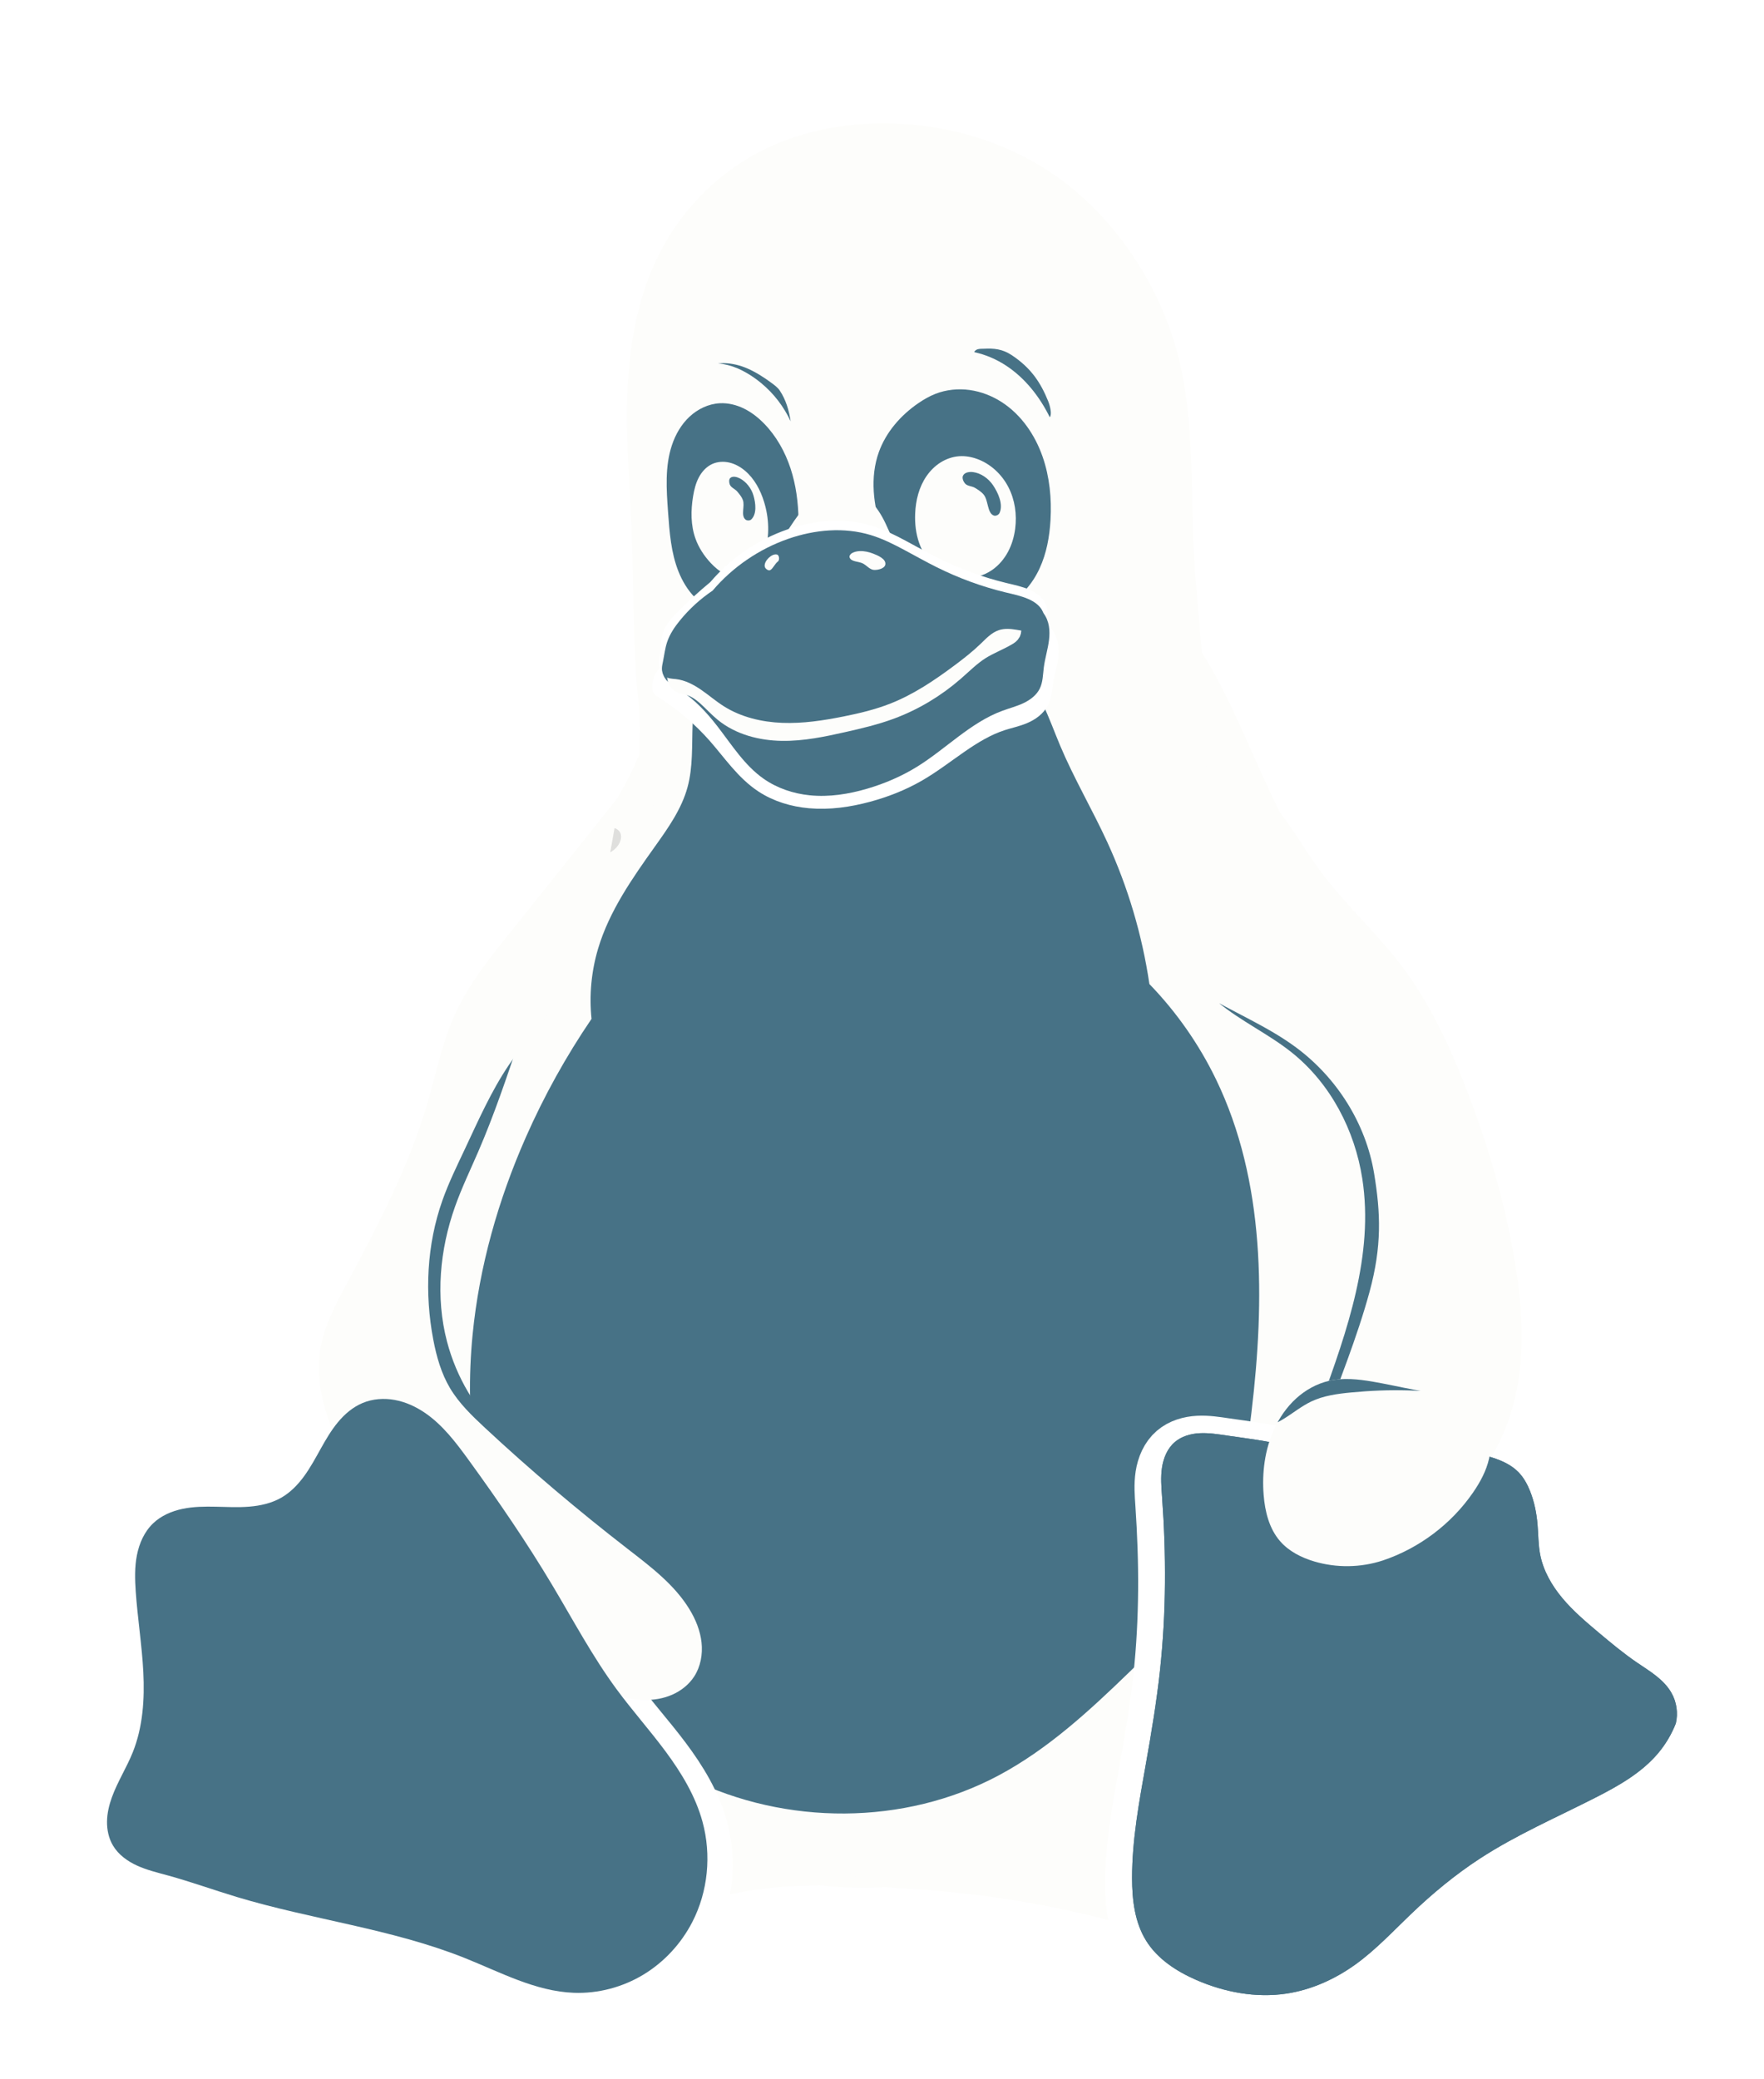 <?xml version="1.0" encoding="utf-8"?>
<!-- Generator: Adobe Illustrator 17.0.0, SVG Export Plug-In . SVG Version: 6.00 Build 0)  -->
<!DOCTYPE svg PUBLIC "-//W3C//DTD SVG 1.1//EN" "http://www.w3.org/Graphics/SVG/1.1/DTD/svg11.dtd">
<svg version="1.1"
	 id="svg27450" xmlns:dc="http://purl.org/dc/elements/1.1/" xmlns:svg="http://www.w3.org/2000/svg" xmlns:inkscape="http://www.inkscape.org/namespaces/inkscape" xmlns:sodipodi="http://sodipodi.sourceforge.net/DTD/sodipodi-0.dtd" xmlns:rdf="http://www.w3.org/1999/02/22-rdf-syntax-ns#" xmlns:cc="http://creativecommons.org/ns#" inkscape:export-xdpi="300" sodipodi:docname="tux-bw.svg" inkscape:version="0.48+devel r12177 custom" inkscape:export-ydpi="300" inkscape:export-filename="./tux-large-bw.png"
	 xmlns="http://www.w3.org/2000/svg" xmlns:xlink="http://www.w3.org/1999/xlink" x="0px" y="0px" width="280px" height="330px"
	 viewBox="0 0 280 330" enable-background="new 0 0 280 330" xml:space="preserve">
<filter  height="1.547" width="1.939" id="filter15211-9" x="-0.469" y="-0.274" inkscape:collect="always" color-interpolation-filters="sRGB">
	<feGaussianBlur  stdDeviation="0.86" id="feGaussianBlur15213-7" inkscape:collect="always"></feGaussianBlur>
</filter>
<title  id="title20046">Tux</title>
<sodipodi:namedview  inkscape:cx="140" borderopacity="0.412" showborder="true" inkscape:zoom="1" inkscape:cy="165" showgrid="false" fit-margin-left="0" pagecolor="#ffffff" bordercolor="#666666" fit-margin-top="0" id="base" showguides="true" inkscape:document-units="px" fit-margin-bottom="0" inkscape:guide-bbox="true" inkscape:showpageshadow="false" inkscape:current-layer="g14884-8" inkscape:window-maximized="1" inkscape:window-y="27" inkscape:window-x="1366" inkscape:window-height="1021" inkscape:window-width="1920" inkscape:pageshadow="2" inkscape:pageopacity="0.0" fit-margin-right="0">
	</sodipodi:namedview>
<defs>
	
	<inkscape:path-effect  effect="spiro" is_visible="true" id="path-effect2283"></inkscape:path-effect>
	<inkscape:path-effect  effect="spiro" is_visible="true" id="path-effect4669-1"></inkscape:path-effect>
	<inkscape:path-effect  effect="spiro" is_visible="true" id="path-effect14972-2-2"></inkscape:path-effect>
	<inkscape:path-effect  effect="spiro" is_visible="true" id="path-effect29716-6-1"></inkscape:path-effect>
	<inkscape:path-effect  effect="spiro" is_visible="true" id="path-effect14300-7"></inkscape:path-effect>
	<inkscape:path-effect  effect="spiro" is_visible="true" id="path-effect29707-7-6"></inkscape:path-effect>
	<inkscape:path-effect  effect="spiro" is_visible="true" id="path-effect28851-0"></inkscape:path-effect>
	<inkscape:path-effect  effect="spiro" is_visible="true" id="path-effect28797-81"></inkscape:path-effect>
	<inkscape:path-effect  effect="spiro" is_visible="true" id="path-effect28797-8-1"></inkscape:path-effect>
	<inkscape:path-effect  effect="spiro" is_visible="true" id="path-effect29721-2"></inkscape:path-effect>
	<inkscape:path-effect  effect="spiro" is_visible="true" id="path-effect28714-5"></inkscape:path-effect>
	<inkscape:path-effect  effect="spiro" is_visible="true" id="path-effect29678-4-6"></inkscape:path-effect>
	<inkscape:path-effect  effect="spiro" is_visible="true" id="path-effect29678-1"></inkscape:path-effect>
	<inkscape:path-effect  effect="spiro" is_visible="true" id="path-effect29672-0"></inkscape:path-effect>
	<inkscape:path-effect  effect="spiro" is_visible="true" id="path-effect9396"></inkscape:path-effect>
	<inkscape:path-effect  effect="spiro" is_visible="true" id="path-effect9100"></inkscape:path-effect>
	<inkscape:path-effect  effect="spiro" is_visible="true" id="path-effect9105"></inkscape:path-effect>
	<inkscape:path-effect  effect="spiro" is_visible="true" id="path-effect9126"></inkscape:path-effect>
	<inkscape:path-effect  effect="spiro" is_visible="true" id="path-effect9121"></inkscape:path-effect>
	<inkscape:path-effect  effect="spiro" is_visible="true" id="path-effect9394"></inkscape:path-effect>
	<inkscape:path-effect  effect="spiro" is_visible="true" id="path-effect9114"></inkscape:path-effect>
	<inkscape:path-effect  effect="spiro" is_visible="true" id="path-effect9386"></inkscape:path-effect>
	<inkscape:path-effect  effect="spiro" is_visible="true" id="path-effect9135"></inkscape:path-effect>
	<inkscape:path-effect  effect="spiro" is_visible="true" id="path-effect14972-2-2-6"></inkscape:path-effect>
</defs>
<path id="path29670-2" sodipodi:nodetypes="aaaaaaaaaaaaaaaa" inkscape:connector-curvature="0" inkscape:path-effect="#path-effect29672-0" inkscape:original-d="m 40.523915,180.7341 c 3.81516,6.80607 7.98928,13.60047 10.12118,21.106 8.01683,28.22391 16.18873,58.9928 9.34454,87.52376 -3.91404,16.31621 -14.85206,31.12082 -27.46966,42.18132 -14.74526,12.92561 -33.56645,23.37901 -53.07364,25.37 -12.84802,1.31132 -26.69494,-2.40121 -37.610838,-9.30298 -17.986854,-11.3725 -33.999772,-29.12557 -40.423532,-49.4134 -4.026725,-12.71739 -0.27151,-26.95553 2.89379,-39.91421 2.29344,-9.38928 7.91221,-17.64415 11.47203,-26.63004 3.886182,-9.80972 6.241682,-20.23698 10.783122,-29.76107 4.11546,-8.63075 10.69895,-15.93423 14.80419,-24.56984 4.86887,-10.24194 2.85632,-24.6886 11.51361,-32.01352 10.004808,-8.46505 25.600778,-7.66957 38.688928,-6.99612 5.47743,0.28184 10.68539,2.60779 15.8054,4.57428 4.35849,1.67401 9.10391,3.02155 12.60195,6.11386 C 29.416275,157.34837 34.362165,169.74182 40.523915,180.7341 Z" fill="#FDFDFB" d="
	M200.524,123.372c3.256,7.091,6.891,14.003,10.121,21.106c6.216,13.669,10.937,28.103,12.898,42.991s1.105,30.258-3.554,44.533
	c-5.258,16.113-15.239,30.448-27.47,42.181c-14.468,13.88-33.04,24.581-53.074,25.37c-13.054,0.514-26.05-3.218-37.611-9.303
	c-9.715-5.113-18.584-11.927-25.66-20.321s-12.33-18.387-14.763-29.093c-2.996-13.183-1.641-27.178,2.894-39.914
	c3.243-9.108,8.05-17.588,11.472-26.63c3.74-9.881,5.828-20.43,10.783-29.761c4.491-8.459,11.226-15.686,14.804-24.57
	c2.137-5.306,3.064-11.005,4.444-16.557c1.38-5.551,3.312-11.144,7.07-15.457c4.529-5.197,11.343-8.014,18.191-8.805
	c6.848-0.79,13.778,0.277,20.498,1.809c5.351,1.219,10.635,2.735,15.805,4.574c4.413,1.57,8.786,3.398,12.602,6.114
	c5.199,3.7,9.16,8.911,12.315,14.458C195.445,111.644,197.861,117.573,200.524,123.372z"/>
<path id="path28712-2" sodipodi:nodetypes="zzzzzzzzzzzzzzzcssz" inkscape:connector-curvature="0" inkscape:path-effect="#path-effect28714-5" inkscape:original-d="m -58.927093,165.79951 c -0.23874,-1.95114 -0.33098,-16.56748 -0.7792,-23.31507 -0.44822,-6.74759 -1.76054,-14.36597 -0.71488,-22.41592 1.04566,-8.04995 0.0202,-15.49081 4.91386,-22.13118 4.89365,-6.64038 10.00464,-13.918393 15.585408,-16.222143 5.58077,-2.30375 13.76237,-5.136042 20.73397,-4.774941 6.9716,0.361101 20.71872,4.836184 27.3343,8.744136 6.61558,3.907948 8.43934,7.041748 12.35777,13.315908 3.91843,6.27416 4.49106,4.95343 6.32522,14.19138 1.83416,9.23795 1.3417,23.63449 2.67383,31.79633 1.33213,8.16184 1.48408,25.53013 1.58126,30.25019 0.0972,4.72006 3.07989,1.70599 -1.33303,6.39902 -4.41292,4.69303 -16.29873,5.9193 -23.29303,7.12535 -6.9943,1.20605 -9.85748,4.18037 -18.20845,3.81352 -8.35097,-0.36685 -15.11868,1.16314 -22.14788,0.0336 -7.0292,-1.12957 -13.384328,1.0334 -17.352208,-2.99749 -1.99863,-2.03037 -14.797502,9.88021 -6.87229,-8.12557 1.43517,-3.26065 0.118512,-5.40684 -0.315229,-8.18661 C -58.871413,170.52024 -58.688353,167.75065 -58.927093,165.79951 Z" fill="#FDFDFB" d="
	M101.073,108.437c-0.644-7.751-0.49-15.543-0.779-23.315c-0.278-7.473-0.966-14.942-0.715-22.416
	c0.256-7.611,1.53-15.309,4.914-22.131c3.385-6.825,8.879-12.608,15.585-16.222c6.31-3.401,13.566-4.853,20.734-4.775
	c9.719,0.106,19.464,3.042,27.334,8.744c4.933,3.574,9.085,8.178,12.358,13.316c2.793,4.385,4.963,9.174,6.325,14.191
	c2.793,10.29,2.131,21.148,2.674,31.796c0.515,10.092,2.131,20.16,1.581,30.25c-0.119,2.191-0.356,4.434-1.333,6.399
	c-0.952,1.915-2.568,3.455-4.425,4.517c-1.857,1.061-3.947,1.666-6.061,1.992c-4.227,0.652-8.549,0.222-12.808,0.617
	c-6.18,0.573-12.075,2.865-18.208,3.814c-7.31,1.13-14.757,0.329-22.148,0.034c-2.96-0.118-5.929-0.155-8.868-0.524
	c-2.939-0.368-5.87-1.081-8.484-2.474c-1.611-0.858-3.093-1.975-4.295-3.349s-2.119-3.009-2.577-4.777
	c-0.687-2.653-0.325-5.446-0.315-8.187C101.571,113.431,101.281,110.935,101.073,108.437z"/>
<path id="path29676-3" sodipodi:nodetypes="aaaaaaaaaaaa" inkscape:connector-curvature="0" inkscape:path-effect="#path-effect29678-1" inkscape:original-d="m -16.964615,357.03896 c 5.31141,1.45915 10.99141,0.86408 16.43925,1.67728 4.79165,0.71525 9.50413,1.88631 14.25969,2.81161 7.43501,1.44665 14.74518,4.52367 22.31583,4.28409 3.91094,-0.12377 9.20178,0.32283 11.36517,-2.93761 5.98186,-9.01526 -0.551,-22.13144 -4.72871,-32.11164 -2.60789,-6.23005 -6.08594,-13.31892 -12.2082,-16.17069 -8.16275,-3.80224 -18.64853,-2.01042 -26.97766,1.41204 -6.03181,2.47849 -10.56582,7.89452 -14.61149,13.00903 -2.84323,3.5944 -4.11374,8.20521 -6.53274,12.09779 -2.53371,4.07718 -9.56405,7.10679 -8.33155,11.74619 C -25.124865,356.05724 -20.157515,356.16181 -16.964615,357.03896 Z" fill="#FDFDFB" d="
	M143.035,299.677c5.501,0.32,10.991,0.854,16.439,1.677c4.792,0.724,9.55,1.67,14.26,2.812c7.377,1.788,14.728,4.068,22.316,4.284
	c1.997,0.057,4.01-0.032,5.961-0.466c1.95-0.434,3.842-1.225,5.405-2.471c2.329-1.857,3.81-4.658,4.357-7.587
	c0.547-2.928,0.208-5.976-0.649-8.829c-1.715-5.706-5.39-10.575-8.437-15.696c-1.745-2.932-3.299-5.98-5.189-8.821
	c-1.89-2.841-4.151-5.501-7.019-7.35c-3.968-2.558-8.888-3.392-13.585-2.924s-9.2,2.165-13.392,4.336
	c-5.876,3.042-11.407,7.22-14.611,13.009c-1.115,2.015-1.925,4.181-2.872,6.28c-0.947,2.099-2.056,4.166-3.66,5.818
	c-1.789,1.842-4.112,3.084-5.963,4.863c-0.925,0.89-1.735,1.925-2.21,3.118s-0.592,2.556-0.159,3.765
	c0.297,0.829,0.841,1.559,1.511,2.13s1.462,0.989,2.293,1.28C139.49,299.489,141.278,299.575,143.035,299.677z"/>
<path id="path29676-7-1" sodipodi:nodetypes="aaaaaaaaaaaa" inkscape:connector-curvature="0" inkscape:path-effect="#path-effect29678-4-6" inkscape:original-d="m -33.313285,356.6854 c -4.47031,0.99017 -9.10753,1.0238 -13.610282,1.85407 -4.309938,0.79472 -8.519237,2.06598 -12.803666,2.98838 -7.211653,1.5526 -14.339038,4.52326 -21.71205,4.28409 -3.811742,-0.12365 -8.953592,0.24319 -11.057672,-2.93761 -5.96574,-9.01859 0.51057,-22.10189 4.60077,-32.11164 2.52985,-6.19116 5.831856,-13.31131 11.877892,-16.17069 7.920757,-3.746 18.168716,-1.97914 26.24775,1.41204 5.922736,2.48608 10.294528,7.92178 14.216168,13.00903 2.78113,3.60775 4.49162,7.94151 6.35599,12.09779 1.86656,4.16115 6.81989,8.71087 4.81434,12.80684 C -25.754375,356.71634 -30.270905,356.01152 -33.313285,356.6854 Z" fill="#FDFDFB" d="
	M126.687,299.323c-4.584,0.106-9.12,0.926-13.61,1.854c-4.292,0.887-8.564,1.875-12.804,2.988
	c-7.154,1.878-14.317,4.127-21.712,4.284c-1.946,0.041-3.906-0.065-5.803-0.504c-1.896-0.439-3.733-1.22-5.255-2.434
	c-2.325-1.854-3.803-4.649-4.35-7.572s-0.213-5.964,0.635-8.814c1.697-5.7,5.336-10.579,8.316-15.726
	c1.693-2.925,3.187-5.966,5.018-8.807s4.036-5.507,6.86-7.364c3.848-2.531,8.647-3.387,13.23-2.936
	c4.584,0.452,8.975,2.14,13.017,4.348c5.706,3.117,10.917,7.406,14.216,13.009c2.315,3.931,3.651,8.425,6.356,12.098
	c1.457,1.978,3.289,3.686,4.501,5.823c0.606,1.068,1.05,2.245,1.153,3.469c0.104,1.224-0.151,2.498-0.84,3.515
	c-0.455,0.673-1.087,1.217-1.793,1.618s-1.485,0.665-2.28,0.831C129.952,299.337,128.311,299.286,126.687,299.323z"/>
<path id="path29719-5" sodipodi:nodetypes="zssacaaaaaaaaaacsszzz" inkscape:connector-curvature="0" inkscape:path-effect="#path-effect29721-2" inkscape:original-d="m -47.295823,162.81433 c -4.91706,4.90258 -2.49185,14.09046 -3.57676,19.50419 -0.92511,4.61628 -3.47916,5.06947 -5.15761,9.37795 -2.60645,6.69062 -7.19429,10.29768 -9.02706,16.20217 -1.10811,3.56993 -1.04841,11.16474 -1.04841,11.16474 0,0 -7.73353,12.14529 -10.4229,18.78069 -4.06445,10.02809 -7.802842,20.54024 -8.454552,31.34105 -0.79301,13.14259 0.7101,26.88279 5.627472,39.09655 3.56234,8.84812 9.82005,16.62521 16.68566,23.2466 3.51109,3.3862 7.51286,6.71034 12.1895,8.09709 15.651498,4.64107 33.578538,4.95299 48.972958,-0.48031 8.32552,-2.9384 14.37103,-10.35083 20.78084,-16.42232 3.86495,-3.66095 7.97806,-7.32358 10.56653,-11.97551 4.94842,-8.89317 7.85743,-19.10137 8.80544,-29.23436 1.64987,-17.6351 0.5844,-36.2488 -5.62137,-52.83816 -2.15724,-5.7668 -5.89812,-6.8616 -10.58065,-15.14052 0,0 -3.4629,-15.40009 -6.69212,-22.54215 -2.29859,-5.08378 -4.87111,-10.24883 -7.47079,-15.29085 -2.11783,-4.10746 -0.95591,-8.14744 -6.61792,-12.1824 -5.66201,-4.03496 -19.19255,-4.63379 -27.47299,-4.57888 C -34.090985,158.9948 -42.378755,157.91176 -47.295823,162.81433 Z" fill="#477286" d="
	M112.704,105.452c-1.046,1.311-1.728,2.887-2.139,4.514c-0.412,1.626-0.562,3.308-0.627,4.984c-0.128,3.353,0.076,6.77-0.811,10.006
	c-0.949,3.46-3.076,6.456-5.158,9.378c-3.605,5.059-7.249,10.25-9.027,16.202c-1.077,3.605-1.436,7.423-1.048,11.165
	c-4.035,5.926-7.529,12.221-10.423,18.781c-4.386,9.942-7.396,20.526-8.455,31.341c-1.296,13.242,0.398,26.862,5.627,39.097
	c3.781,8.846,9.418,16.944,16.686,23.247c3.695,3.205,7.8,5.939,12.189,8.097c15.213,7.477,34.013,7.491,48.973-0.48
	c7.818-4.166,14.418-10.258,20.781-16.422c3.832-3.712,7.644-7.512,10.567-11.976c5.627-8.592,7.587-19.036,8.805-29.234
	c2.13-17.833,2.198-36.67-5.621-52.838c-2.692-5.566-6.279-10.699-10.581-15.141c-1.145-7.781-3.406-15.397-6.692-22.542
	c-2.37-5.155-5.268-10.062-7.471-15.291c-0.904-2.147-1.69-4.345-2.693-6.447c-1.004-2.102-2.241-4.125-3.924-5.735
	c-1.723-1.649-3.871-2.818-6.136-3.566c-2.265-0.748-4.649-1.087-7.031-1.207c-4.765-0.24-9.539,0.383-14.306,0.194
	c-3.795-0.151-7.578-0.816-11.369-0.592c-1.896,0.112-3.791,0.451-5.55,1.165C115.511,102.865,113.889,103.968,112.704,105.452z"/>
<path id="path8633" sodipodi:nodetypes="ssssssssssssssss" inkscape:connector-curvature="0" inkscape:path-effect="#path-effect9135" inkscape:original-d="m -102.74264,281.27901 c 6.364386,-1.35258 12.072376,4.85201 16.971996,9.09272 6.4658,5.59635 -8.60113,25.90362 13.32749,19.74347 5.89737,-1.65665 6.93829,11.26283 10.22756,16.38181 4.125274,6.41998 11.658014,13.62344 13.737464,20.94769 1.59371,5.6134 1.35177,10.85883 -1.6368,15.88397 -3.59352,6.04229 -11.864254,10.38414 -18.905974,11.16065 -5.76631,0.63588 -11.95232,-3.81848 -17.49206,-5.52503 -12.39299,-3.81774 -23.927776,-5.79556 -36.321806,-9.60993 -2.51652,-0.77452 -8.33529,-2.62663 -11.03831,-3.41149 -4.53856,-1.31786 -6.50589,-0.98841 -8.77486,-4.74752 -2.69924,-4.47203 0.68476,-9.6846 3.18353,-14.73003 4.09533,-8.26928 1.92387,-17.74884 0.46491,-25.40011 -0.9281,-4.86726 -0.66483,-7.89272 2.75961,-10.74464 5.02592,-4.18564 14.62091,-1.52521 20.47967,-4.06541 C -109.90144,293.71503 -109.055,282.62058 -102.74264,281.27901 Z" fill="#FDFDFB" stroke="#FFFFFF" stroke-width="8" stroke-linecap="round" stroke-linejoin="round" d="
	M57.257,223.917c1.604-0.665,3.408-0.788,5.117-0.479c1.709,0.31,3.325,1.041,4.767,2.009c2.883,1.937,5.032,4.764,7.089,7.562
	c4.705,6.4,9.226,12.941,13.327,19.743c3.326,5.516,6.383,11.214,10.228,16.382c2.51,3.374,5.341,6.501,7.863,9.866
	c2.522,3.366,4.758,7.027,5.875,11.082c1.446,5.254,0.88,11.051-1.637,15.884c-1.783,3.424-4.522,6.35-7.84,8.324
	s-7.208,2.984-11.066,2.836c-6.145-0.235-11.769-3.274-17.492-5.525c-11.665-4.588-24.313-6.019-36.322-9.61
	c-3.69-1.103-7.319-2.41-11.038-3.411c-1.651-0.444-3.328-0.831-4.889-1.529s-3.021-1.744-3.886-3.218
	c-0.663-1.131-0.942-2.462-0.921-3.772c0.021-1.311,0.331-2.604,0.78-3.835c0.899-2.462,2.348-4.69,3.324-7.122
	c1.593-3.97,1.875-8.352,1.657-12.624c-0.217-4.272-0.911-8.508-1.193-12.776c-0.126-1.907-0.167-3.838,0.203-5.713
	s1.181-3.706,2.557-5.032c1.281-1.235,2.982-1.967,4.725-2.329c1.742-0.362,3.537-0.375,5.316-0.331
	c1.779,0.044,3.561,0.144,5.335,0.004c1.774-0.14,3.556-0.532,5.104-1.409c1.463-0.829,2.664-2.062,3.662-3.415
	s1.808-2.833,2.638-4.296s1.687-2.92,2.766-4.209C54.385,225.684,55.704,224.56,57.257,223.917z"/>
<path id="path14296-0-7" inkscape:connector-curvature="0" inkscape:path-effect="#path-effect9386" inkscape:original-d="m 106.27098,331.91532 c 0.91426,1.58994 -1.57995,3.37303 -2.83335,4.71772 -2.75917,2.96012 -6.49123,4.88057 -9.95821,6.98944 -5.95062,3.61966 -12.6979,5.87745 -18.53454,9.67446 -3.9074,2.54194 -7.3738,5.69742 -10.9279,8.70453 -3.04095,2.57293 -5.5162,5.851 -8.88756,7.98303 -3.37281,2.13289 -7.08764,4.1361 -11.05917,4.63003 -4.81281,0.59854 -9.93379,-0.25465 -14.38817,-2.1548 -3.11401,-1.32832 -6.19956,-3.36682 -8.01268,-6.2023 -1.82419,-2.85284 -2.07379,-6.50921 -2.24659,-9.88081 -0.30925,-6.03408 1.37102,-12.00824 2.19207,-17.99521 0.68306,-4.9807 1.86468,-9.90017 2.27423,-14.91018 0.74407,-9.10225 -0.78457,-18.32802 0.32189,-27.39411 0.3569,-2.92436 -0.18213,-6.62994 2.02494,-8.60658 2.05111,-1.83693 5.46445,-1.11636 8.2303,-1.05793 3.36579,0.0712 6.67362,0.94697 9.95086,1.70911 2.06894,0.48117 4.0231,1.4053 6.11008,1.80302 3.46177,0.65964 7.00918,1.06159 10.53268,0.94777 3.80877,-0.12304 7.48297,-1.78858 11.29364,-1.75709 1.56153,0.0131 3.14307,0.28066 4.6151,0.79636 1.49191,0.52275 3.00649,1.201 4.14852,2.28519 0.87087,0.82679 1.43825,1.94832 1.89044,3.05553 0.67582,1.65477 0.89978,3.46271 1.17431,5.22669 0.24389,1.5671 -0.15405,3.25729 0.41691,4.73876 1.84165,4.77845 5.61145,8.68928 9.28244,12.28933 1.75365,1.92616 4.05555,3.51871 6.20555,4.80745 2.28301,1.36852 4.39474,2.43932 5.49686,4.79513 C 106.24675,328.58858 105.03653,330.85453 106.27096,331.91532 Z" fill="#FDFDFB" stroke="#FFFFFF" stroke-width="8" stroke-linecap="round" stroke-linejoin="round" d="
	M266.271,274.553c-0.679,1.713-1.64,3.314-2.833,4.718c-2.645,3.112-6.311,5.153-9.958,6.989
	c-6.228,3.137-12.676,5.892-18.535,9.674c-3.918,2.53-7.539,5.501-10.928,8.705c-2.896,2.738-5.645,5.665-8.888,7.983
	c-3.282,2.346-7.069,4.038-11.059,4.63c-4.859,0.721-9.876-0.213-14.388-2.155c-3.151-1.356-6.191-3.296-8.013-6.202
	c-1.818-2.9-2.239-6.458-2.247-9.881c-0.013-6.052,1.123-12.039,2.192-17.995c0.888-4.95,1.734-9.911,2.274-14.91
	c0.982-9.091,0.95-18.272,0.322-27.394c-0.105-1.528-0.227-3.071,0.006-4.585c0.233-1.514,0.858-3.022,2.019-4.021
	c1.083-0.933,2.537-1.343,3.965-1.419c1.427-0.076,2.851,0.153,4.266,0.361c3.332,0.489,6.692,0.862,9.951,1.709
	c2.055,0.534,4.059,1.254,6.11,1.803c3.425,0.918,7.01,1.356,10.533,0.948c3.792-0.439,7.477-1.849,11.294-1.757
	c1.566,0.038,3.12,0.331,4.615,0.796c1.523,0.474,3.025,1.153,4.149,2.285c0.849,0.856,1.444,1.935,1.89,3.056
	c0.664,1.665,1.021,3.441,1.174,5.227c0.136,1.581,0.115,3.181,0.417,4.739c0.499,2.573,1.863,4.916,3.555,6.917
	s3.712,3.696,5.727,5.372c2.013,1.674,4.036,3.343,6.206,4.807c1.018,0.687,2.068,1.329,3.035,2.086
	c0.967,0.757,1.857,1.64,2.461,2.709C266.399,271.189,266.65,272.941,266.271,274.553L266.271,274.553z"/>
<path id="path28795-9-5" sodipodi:nodetypes="zzzzzzz" inkscape:connector-curvature="0" inkscape:path-effect="#path-effect28797-8-1" inkscape:original-d="m -45.767713,121.36218 c -3.79199,4.78949 -8.5176,11.69104 -8.19273,17.25 0.32487,5.55896 3.86025,13.93486 8.37542,16 4.515168,2.06514 5.754358,0.0125 8.329018,-2.5 2.57466,-2.51247 3.85871,-7.34762 4.00585,-12.25 0.14713,-4.90238 -3.03534,-11.91949 -5.43855,-15.25 C -41.091915,121.28167 -41.975725,116.57269 -45.767713,121.36218 Z" fill="#477286" d="
	M114.232,64c-1.781,0.097-3.485,0.919-4.788,2.137c-1.303,1.218-2.221,2.812-2.786,4.504c-1.13,3.384-0.875,7.052-0.619,10.61
	c0.233,3.222,0.47,6.505,1.677,9.502c0.603,1.498,1.45,2.91,2.58,4.064c1.13,1.154,2.552,2.042,4.118,2.434
	c1.469,0.368,3.038,0.292,4.483-0.162c1.445-0.454,2.764-1.279,3.846-2.338c1.579-1.545,2.643-3.566,3.253-5.689
	c0.61-2.123,0.784-4.352,0.752-6.561c-0.04-2.764-0.401-5.539-1.266-8.164c-0.865-2.626-2.246-5.103-4.173-7.086
	c-0.933-0.96-1.998-1.805-3.199-2.397C116.912,64.26,115.569,63.927,114.232,64z"/>
<path id="path28795-3" sodipodi:nodetypes="aaaaaaaa" inkscape:connector-curvature="0" inkscape:path-effect="#path-effect28797-81" inkscape:original-d="m -14.250155,121.36218 c -2.54738,2.12715 -5.20812,4.59907 -6.25,7.75 -1.30914,3.95917 -1.63336,8.91703 0.5,12.5 3.91901,6.58194 12.38353,13.85135 19.75,11.75 4.87452,-1.3905 6.10748,-8.51023 7,-13.5 0.59149,-3.30679 0.59578,-7.19325 -1.25,-10 -3.61233,-5.49303 -10.4265,-9.89357 -17,-10 C -12.544185,119.84528 -13.448675,120.69292 -14.250155,121.36218 Z" fill="#477286" d="
	M145.75,64c-2.78,1.91-5.111,4.575-6.25,7.75c-1.436,4.002-0.886,8.481,0.5,12.5c1.419,4.117,3.794,8.041,7.379,10.512
	c1.793,1.236,3.868,2.083,6.03,2.339s4.409-0.095,6.34-1.101c2.353-1.226,4.148-3.373,5.262-5.781
	c1.114-2.408,1.589-5.07,1.738-7.719c0.19-3.375-0.14-6.806-1.25-10c-1.205-3.469-3.39-6.671-6.473-8.667
	c-1.541-0.998-3.292-1.684-5.111-1.935c-1.819-0.252-3.705-0.063-5.416,0.602C147.524,62.879,146.612,63.407,145.75,64z"/>
<path id="path28849-2" sodipodi:nodetypes="zzzzzzzz" inkscape:connector-curvature="0" inkscape:path-effect="#path-effect28851-0" inkscape:original-d="m -37.399535,144.86218 c 2.36858,-2.71553 5.49188,-12.81068 11.47234,-10 5.98046,2.81068 5.18243,3.47651 6.45272,5.5 1.27028,2.02349 0.98505,2.86855 1.97912,3.75 0.99407,0.88145 7.78165,4.54964 6.08048,6.5 -1.70117,1.95036 -7.94588,4.73939 -14.76286,5.63406 -6.81697,0.89467 -15.96709,-1.59131 -15.92049,-4.13406 C -42.051625,149.56943 -39.768105,147.57771 -37.399535,144.86218 Z" fill="#FDFDFB" d="
	M122.6,87.5c1.767-1.987,2.976-4.411,4.674-6.457c0.849-1.023,1.828-1.955,2.982-2.617s2.492-1.041,3.817-0.926
	c1.474,0.128,2.855,0.862,3.934,1.875c1.08,1.012,1.88,2.29,2.519,3.625c0.612,1.278,1.098,2.64,1.979,3.75
	c0.94,1.184,2.26,1.992,3.451,2.923c0.596,0.465,1.167,0.969,1.638,1.561s0.84,1.276,0.991,2.017
	c0.154,0.752,0.077,1.545-0.185,2.267c-0.262,0.721-0.707,1.372-1.26,1.904c-1.106,1.065-2.614,1.64-4.134,1.855
	c-3.04,0.43-6.115-0.476-9.184-0.391c-3.107,0.085-6.142,1.184-9.248,1.07c-1.553-0.057-3.128-0.436-4.404-1.323
	c-0.638-0.443-1.194-1.011-1.596-1.676s-0.647-1.429-0.673-2.206c-0.025-0.741,0.148-1.481,0.444-2.161s0.713-1.302,1.182-1.876
	C120.467,89.566,121.615,88.608,122.6,87.5z"/>
<path id="path29705-5-0" sodipodi:nodetypes="aaaaassssaaaaaa" inkscape:connector-curvature="0" inkscape:path-effect="#path-effect29707-7-6" inkscape:original-d="m 45.101345,224.44951 c 5.14766,5.63479 9.90415,12.47181 11.14096,20.00305 1.95189,11.88535 -5.05988,23.58228 -6.56241,35.53274 -0.58686,4.66766 -2.89986,9.7988 -0.95215,14.08107 1.12328,2.46967 3.82952,4.35176 6.48184,4.92292 5.17406,1.1142 12.17329,2.41291 15.47656,-3.54776 6.1876,-11.16533 10.78761,-26.78642 9.63039,-38.64225 -0.92237,-9.44981 -3.93849,-18.61978 -7.87991,-27.40773 -2.86791,-6.39442 -6.25814,-12.5833 -9.79135,-18.52016 -3.50366,-5.88721 -8.34872,-10.94245 -13.34018,-15.63502 -6.46315,-6.07614 -12.62727,-17.98386 -21.27161,-15.99204 -5.58412,1.28669 -7.58494,9.57719 -7.83486,15.30218 -0.17557,4.02188 2.50878,7.71677 4.54639,11.18873 2.30327,3.92465 5.19673,7.56255 8.53596,10.65407 C 36.780445,219.62919 41.884805,220.92858 45.101345,224.44951 Z" fill="#FDFDFB" d="
	M205.101,167.087c6.085,4.895,9.946,12.286,11.141,20.003c0.932,6.019,0.326,12.195-1.031,18.132
	c-1.357,5.937-3.452,11.676-5.532,17.401c-0.829,2.283-1.662,4.587-1.992,6.993c-0.329,2.406-0.121,4.954,1.04,7.088
	c1.33,2.446,3.813,4.13,6.482,4.923c2.635,0.783,5.481,0.766,8.148,0.102c2.667-0.665,5.157-1.963,7.328-3.649
	c5.516-4.283,8.844-10.949,10.132-17.812c1.288-6.863,0.696-13.95-0.501-20.83c-1.633-9.381-4.382-18.551-7.88-27.408
	c-2.573-6.515-5.584-12.92-9.791-18.52c-4.117-5.48-9.307-10.093-13.34-15.635c-2.803-3.851-5.048-8.149-8.406-11.526
	c-1.679-1.688-3.64-3.132-5.86-3.995c-2.22-0.862-4.713-1.116-7.005-0.471c-3.021,0.85-5.49,3.231-6.803,6.082
	c-1.313,2.851-1.543,6.123-1.032,9.22c0.659,3.995,2.486,7.703,4.546,11.189c2.327,3.937,5.022,7.727,8.536,10.654
	C196.948,162.082,201.383,164.096,205.101,167.087z"/>
<g>
	<defs>
		<path id="SVGID_1_" d="M266.005,273.513c-0.671,1.719-1.627,3.327-2.816,4.738c-2.624,3.115-6.268,5.17-9.896,7.02
			c-6.189,3.154-12.602,5.922-18.42,9.717c-3.898,2.542-7.496,5.527-10.86,8.742c-2.877,2.75-5.606,5.687-8.832,8.018
			c-3.256,2.351-7.019,4.054-10.991,4.65c-4.83,0.725-9.821-0.213-14.299-2.164c-3.138-1.367-6.156-3.323-7.963-6.229
			c-1.814-2.918-2.228-6.488-2.233-9.924c-0.008-6.077,1.118-12.09,2.178-18.073c0.881-4.972,1.719-9.955,2.26-14.975
			c0.983-9.131,0.976-18.353,0.32-27.513c-0.11-1.534-0.238-3.083-0.008-4.604c0.229-1.521,0.855-3.037,2.021-4.04
			c1.077-0.927,2.521-1.336,3.939-1.414c1.419-0.078,2.834,0.147,4.24,0.352c3.313,0.484,6.652,0.865,9.889,1.717
			c2.043,0.537,4.033,1.259,6.072,1.811c3.403,0.92,6.966,1.361,10.467,0.952c3.769-0.441,7.43-1.857,11.224-1.765
			c1.557,0.038,3.102,0.332,4.586,0.8c1.515,0.478,3.009,1.162,4.123,2.295c0.846,0.861,1.436,1.945,1.879,3.069
			c0.66,1.674,1.015,3.457,1.167,5.249c0.135,1.588,0.113,3.194,0.414,4.759c0.495,2.575,1.847,4.923,3.528,6.935
			c1.681,2.012,3.69,3.72,5.696,5.408c1.999,1.681,4.011,3.355,6.167,4.828c1.012,0.692,2.056,1.339,3.017,2.101
			c0.961,0.761,1.845,1.647,2.445,2.715C266.138,270.137,266.386,271.895,266.005,273.513L266.005,273.513"/>
	</defs>
	<use xlink:href="#SVGID_1_"  overflow="visible" fill="#477286"/>
	<clipPath id="SVGID_2_">
		<use xlink:href="#SVGID_1_"  overflow="visible"/>
	</clipPath>
	
		<path id="path14296-0" sodipodi:nodetypes="aaaaaaaaaaaaaaaaaaaaaaaacscaa" inkscape:connector-curvature="0" inkscape:path-effect="#path-effect14300-7" inkscape:original-d="m 516.00562,331.87559 c 0.90859,1.59687 -1.57016,3.38773 -2.81579,4.73826 -2.74207,2.97299 -6.45099,4.90178 -9.89648,7.01985 -5.91373,3.63539 -12.61918,5.90302 -18.41964,9.71654 -3.88318,2.553 -7.32809,5.72221 -10.86016,8.74238 -3.0221,2.58411 -5.48201,5.87643 -8.83247,8.01771 -3.3519,2.1422 -7.0437,4.15414 -10.99061,4.6502 -4.78298,0.60114 -9.87221,-0.25577 -14.29898,-2.16416 -3.0947,-1.33413 -6.16113,-3.38144 -7.96301,-6.22931 -1.81288,-2.86525 -2.06093,-6.5375 -2.23266,-9.92375 -0.30734,-6.06031 1.36252,-12.0605 2.17848,-18.07349 0.67882,-5.00236 1.85312,-9.94325 2.26013,-14.97502 0.73946,-9.14185 -0.7797,-18.40771 0.3199,-27.51327 0.35468,-2.93704 -0.181,-6.65876 2.01238,-8.64398 2.0384,-1.84494 5.43058,-1.1212 8.17929,-1.06253 3.34492,0.0714 6.63224,0.95108 9.88917,1.71656 2.05612,0.48325 3.99816,1.41138 6.0722,1.81081 3.44031,0.66255 6.96573,1.06623 10.46739,0.95192 3.78516,-0.12356 7.43659,-1.79636 11.22363,-1.76474 1.55185,0.013 3.12359,0.28186 4.58649,0.79985 1.48266,0.52499 2.98786,1.20618 4.12281,2.29512 0.86547,0.83038 1.42933,1.95676 1.87872,3.06879 0.67163,1.66196 0.8942,3.4778 1.16703,5.24945 0.24238,1.57389 -0.1531,3.27141 0.41433,4.75933 1.83023,4.79924 5.57666,8.72712 9.22489,12.34277 1.74278,1.93455 4.03041,3.53404 6.16708,4.82839 2.26886,1.37444 4.3675,2.44991 5.46279,4.81597 C 515.98154,328.53441 514.77882,330.81021 516.0056,331.87559 Z" clip-path="url(#SVGID_2_)" fill="#477286" d="
		M266.005,273.513c-0.671,1.719-1.627,3.327-2.816,4.738c-2.624,3.115-6.268,5.17-9.896,7.02c-6.189,3.154-12.602,5.922-18.42,9.717
		c-3.898,2.542-7.496,5.527-10.86,8.742c-2.877,2.75-5.606,5.687-8.832,8.018c-3.256,2.351-7.019,4.054-10.991,4.65
		c-4.83,0.725-9.821-0.213-14.299-2.164c-3.138-1.367-6.156-3.323-7.963-6.229c-1.814-2.918-2.228-6.488-2.233-9.924
		c-0.008-6.077,1.118-12.09,2.178-18.073c0.881-4.972,1.719-9.955,2.26-14.975c0.983-9.131,0.976-18.353,0.32-27.513
		c-0.11-1.534-0.238-3.083-0.008-4.604c0.229-1.521,0.855-3.037,2.021-4.04c1.077-0.927,2.521-1.336,3.939-1.414
		c1.419-0.078,2.834,0.147,4.24,0.352c3.313,0.484,6.652,0.865,9.889,1.717c2.043,0.537,4.033,1.259,6.072,1.811
		c3.403,0.92,6.966,1.361,10.467,0.952c3.769-0.441,7.43-1.857,11.224-1.765c1.557,0.038,3.102,0.332,4.586,0.8
		c1.515,0.478,3.009,1.162,4.123,2.295c0.846,0.861,1.436,1.945,1.879,3.069c0.66,1.674,1.015,3.457,1.167,5.249
		c0.135,1.588,0.113,3.194,0.414,4.759c0.495,2.575,1.847,4.923,3.528,6.935c1.681,2.012,3.69,3.72,5.696,5.408
		c1.999,1.681,4.011,3.355,6.167,4.828c1.012,0.692,2.056,1.339,3.017,2.101c0.961,0.761,1.845,1.647,2.445,2.715
		C266.138,270.137,266.386,271.895,266.005,273.513L266.005,273.513z"/>
</g>
<g>
	<defs>
		<path id="SVGID_3_" d="M205.101,167.087c6.125,4.923,9.954,12.317,11.141,20.003c1.858,12.031-2.389,24.075-6.562,35.533
			c-0.832,2.285-1.669,4.59-2,6.995s-0.121,4.948,1.048,7.086c1.326,2.425,3.8,4.125,6.482,4.923
			c2.636,0.784,5.491,0.761,8.159,0.092c2.668-0.669,5.152-1.968,7.317-3.64c5.579-4.31,8.916-10.986,10.191-17.844
			c1.275-6.858,0.651-13.929-0.561-20.798c-1.652-9.369-4.387-18.54-7.88-27.408c-2.563-6.507-5.567-12.911-9.791-18.52
			c-4.119-5.469-9.328-10.09-13.34-15.635c-2.781-3.844-4.988-8.131-8.34-11.508c-1.676-1.689-3.641-3.135-5.874-4.001
			c-2.233-0.866-4.748-1.124-7.058-0.482c-1.532,0.426-2.944,1.237-4.111,2.301s-2.09,2.376-2.741,3.803
			c-1.303,2.853-1.504,6.112-0.983,9.198c0.673,3.983,2.488,7.693,4.546,11.189c2.315,3.932,5.007,7.719,8.536,10.654
			C196.945,162.074,201.386,164.101,205.101,167.087"/>
	</defs>
	<clipPath id="SVGID_4_">
		<use xlink:href="#SVGID_3_"  overflow="visible"/>
	</clipPath>
	
		<path id="path29705-9" sodipodi:nodetypes="cssssssccsssscc" inkscape:connector-curvature="0" clip-path="url(#SVGID_4_)" fill="#477286" d="
		M190.781,157.656c0.494,0.468,0.999,0.943,1.527,1.375c3.733,3.055,5.72,6.485,9.506,9.477c6.195,4.895,12.48,13.344,13.698,21.061
		c0.949,6.019-0.306,9.289-1.837,16.388s-5.874,17.148-8.22,23.992c-0.936,2.729,1.895,1.603,1.523,4.48
		c-0.183,1.414-0.201,2.842-0.035,4.259c0.023-0.271,0.039-0.552,0.071-0.822c0.451-3.923,1.653-7.695,2.961-11.395
		c2.519-7.122,5.41-14.101,7.403-21.408c1.993-7.307,1.772-12.564,0.732-18.844c-1.308-7.896-5.902-15.187-12.408-20
		C201.102,162.816,195.677,160.634,190.781,157.656L190.781,157.656z"/>
</g>
<g id="path28767-9-3" sodipodi:nodetypes="aaaa" inkscape:connector-curvature="0" opacity="0.25" filter="url(#filter15211-9)" enable-background="new    ">
	<path fill="#838383" d="M98.574,132.642c-0.118-1.435-2.169-1.651-3.083-0.935c-0.772,0.604-1.497,2.671-0.83,3.478
		C95.743,136.494,98.736,134.61,98.574,132.642z"/>
</g>
<g id="g14884-8" transform="translate(-1.55e-4,-1)">
	
		<path id="path29714-5-4" sodipodi:nodetypes="aaaasssaccaa" inkscape:connector-curvature="0" inkscape:path-effect="#path-effect29716-6-1" inkscape:original-d="m 76.1875,285.32775 c -2.36571,-3.81321 -7.59294,-4.9003 -11.805,-6.41698 -2.08672,-0.75138 -4.32322,-1.04333 -6.52782,-1.27734 -2.27612,-0.2416 -4.71593,-0.91505 -6.8653,-0.1253 -3.64566,1.33955 -7.24986,3.80684 -8.75671,7.70871 -1.13743,2.94527 -1.80122,7.05909 -1.65394,10.40316 0.13075,2.96891 0.9633,5.07273 2.60877,7.33912 1.08803,1.49859 3.40096,2.67896 5.43398,3.22092 3.49923,0.93284 7.37483,0.82779 10.86038,-0.1553 5.98587,-2.2615 11.09272,-5.76885 14.33034,-10.77903 1.07459,-1.67639 2.15539,-3.45031 2.5532,-5.4034 C 76.66593,288.36681 76.98059,286.6061 76.1875,285.32775 Z" fill="#FDFDFB" d="
		M236.188,227.966c-0.405-1.104-1.118-2.082-1.991-2.87c-0.872-0.788-1.9-1.392-2.983-1.852c-2.165-0.919-4.521-1.262-6.832-1.696
		c-2.179-0.409-4.342-0.906-6.528-1.277c-2.271-0.385-4.618-0.632-6.865-0.125c-1.966,0.443-3.785,1.459-5.272,2.819
		s-2.649,3.056-3.485,4.89c-1.472,3.23-1.935,6.865-1.654,10.403c0.209,2.633,0.875,5.346,2.609,7.339
		c1.401,1.611,3.387,2.615,5.434,3.221c3.525,1.043,7.367,0.988,10.86-0.155c5.767-1.931,10.876-5.774,14.33-10.779
		c1.139-1.65,2.112-3.448,2.553-5.403C236.701,230.991,236.714,229.399,236.188,227.966z"/>
	<g>
		<defs>
			<path id="SVGID_5_" d="M236.188,227.966c-0.405-1.104-1.118-2.082-1.991-2.87c-0.872-0.788-1.9-1.392-2.983-1.852
				c-2.165-0.919-4.521-1.262-6.832-1.696c-2.179-0.409-4.342-0.906-6.528-1.277c-2.271-0.385-4.618-0.632-6.865-0.125
				c-1.966,0.443-3.784,1.459-5.272,2.819s-2.649,3.056-3.485,4.89c-1.472,3.23-1.935,6.865-1.654,10.403
				c0.209,2.633,0.875,5.346,2.609,7.339c1.401,1.611,3.387,2.615,5.434,3.221c3.525,1.043,7.367,0.988,10.86-0.155
				c5.767-1.931,10.876-5.774,14.33-10.779c1.139-1.65,2.112-3.448,2.553-5.403C236.701,230.991,236.714,229.399,236.188,227.966"/>
		</defs>
		<clipPath id="SVGID_6_">
			<use xlink:href="#SVGID_5_"  overflow="visible"/>
		</clipPath>
		
			<path id="path29714-3-9-3-8" sodipodi:nodetypes="cccsssscsc" inkscape:connector-curvature="0" inkscape:path-effect="#path-effect2283" inkscape:original-d="m 360.59375,276.64343 c -3.5855,0.62755 -6.71554,2.98212 -8.4375,5.84375 -1.79276,2.26012 -3.14375,2.34147 -0.39724,2.11776 0.74786,0.0512 1.41372,-0.4395 2.01504,-1.06859 2.37223,-2.48325 3.04137,-2.21829 4.38389,-2.75653 1.34251,-0.53824 4.28845,-1.34136 6.3217,-1.42382 4.59613,-0.18639 2.27416,-0.44623 4.53315,-0.30392 2.259,0.1427 8.83572,0.23606 8.83572,0.23606 l -6.17678,-1.98302 C 365.47671,275.31624 364.69002,276.42174 360.59375,276.64343 Z" clip-path="url(#SVGID_6_)" fill="#477286" d="
			M210.594,219.281l-8.438,5.844l-0.397,2.118c0.693-0.314,1.366-0.671,2.015-1.069c1.473-0.903,2.822-2.017,4.384-2.757
			c1.963-0.929,4.16-1.22,6.322-1.424c1.508-0.142,3.02-0.248,4.533-0.304c2.946-0.109,5.899-0.03,8.836,0.236l-6.177-1.983
			c-1.795-0.576-3.617-1.118-5.495-1.284C214.298,218.493,212.385,218.692,210.594,219.281z"/>
	</g>
</g>
<g id="g15037-4" transform="translate(-1.55e-4,-1)">
	
		<path id="path14967-1-0-0" sodipodi:nodetypes="czzzzzzzzzzzzzzzszsszc" inkscape:connector-curvature="0" inkscape:path-effect="#path-effect14972-2-2-6" inkscape:original-d="m -72.760093,205.57722 c 0,0 -5.54376,6.53277 -8.33445,10.43446 -2.7907,3.9017 -1.670656,-0.0687 -4.521426,4.03388 -2.85076,4.10259 1.827569,-4.00339 -0.256731,0.49542 -2.08429,4.49881 -2.32047,9.0356 -4.26498,13.84932 -1.94451,4.81371 -3.70129,10.64183 -5.97071,15.33612 -2.26943,4.69429 -5.37093,9.68473 -6.93891,13.53553 -1.56799,3.8508 -3.81119,5.72384 -4.10782,10.22071 -0.29663,4.49686 -0.57747,8.31749 3.77151,16.77227 4.34898,8.45478 19.331159,19.21965 24.24176,22.80279 4.910594,3.58314 6.582981,4.3748 10.235787,5.1626 3.652805,0.7878 9.712741,1.81539 11.726238,-0.76913 2.013492,-2.58451 1.592528,-3.61179 -0.524762,-6.45852 -2.117296,-2.84672 -3.381933,-3.2105 -6.866935,-5.79686 -3.484995,-2.58636 -12.421148,-14.87266 -16.466308,-19.23996 -4.04516,-4.36729 -6.223427,-3.76519 -4.646307,-6.63767 1.57712,-2.87249 -2.914486,-4.36212 -3.364936,-8.04609 -0.76361,-6.24511 0.766823,-18.00335 1.282803,-21.42632 0.51598,-3.42296 1.772996,-3.48028 3.694927,-8.74676 2.835215,-7.76906 5.323194,-15.31193 6.533537,-17.78511 2.521611,-5.15259 0.852279,-0.6444 1.710199,-5.24203 C -74.969687,213.47424 -72.760093,205.57722 -72.760093,205.57722 Z" fill="#477286" d="
		M87.24,148.215c-1.77,4.144-4.684,7.792-8.334,10.434c-0.825,0.598-1.688,1.145-2.485,1.78c-0.797,0.635-1.535,1.367-2.037,2.254
		c-0.092,0.162-0.175,0.328-0.257,0.495c-2.122,4.349-2.954,9.191-4.265,13.849c-1.488,5.287-3.61,10.377-5.971,15.336
		c-2.179,4.578-4.565,9.055-6.939,13.536c-1.727,3.259-3.472,6.588-4.108,10.221c-1.008,5.759,0.9,11.68,3.772,16.772
		c5.517,9.782,14.486,17.24,24.242,22.803c3.321,1.894,6.75,3.593,10.236,5.163c1.962,0.884,3.998,1.74,6.148,1.825
		c1.075,0.043,2.167-0.114,3.155-0.541c0.988-0.427,1.866-1.133,2.423-2.054c0.59-0.975,0.798-2.157,0.672-3.29
		c-0.125-1.133-0.571-2.216-1.197-3.169c-0.828-1.26-1.96-2.293-3.163-3.202c-1.202-0.91-2.484-1.709-3.704-2.595
		c-6.863-4.982-11.439-12.41-16.466-19.24c-1.602-2.176-3.269-4.313-4.646-6.638c-1.487-2.509-2.625-5.225-3.365-8.046
		c-1.842-7.025-1.15-14.583,1.283-21.426c1.061-2.983,2.439-5.841,3.695-8.747c2.506-5.799,4.524-11.796,6.534-17.785
		c0.585-1.743,1.169-3.485,1.71-5.242C85.435,156.609,86.46,152.435,87.24,148.215z"/>
	
		<path id="path14967-1-0" sodipodi:nodetypes="czzzzzzzzzzzzzzzszzzzzc" inkscape:connector-curvature="0" inkscape:path-effect="#path-effect14972-2-2" inkscape:original-d="m -61.50184,184.42468 c 0,0 -5.54376,6.53277 -8.33445,10.43446 -2.7907,3.9017 -5.73652,6.64881 -8.58729,10.75139 -2.85076,4.10259 -7.36482,9.43164 -9.44912,13.93045 -2.08429,4.49881 -2.32047,9.0356 -4.26498,13.84932 -1.94451,4.81371 -3.70129,10.64183 -5.97071,15.33612 -2.26943,4.69429 -5.37093,9.68473 -6.93891,13.53553 -1.56799,3.8508 -3.81119,5.72384 -4.10782,10.22071 -0.29663,4.49686 -0.57747,8.31749 3.77151,16.77227 4.34898,8.45478 17.23626,22.00721 24.24176,27.92472 7.00549,5.9175 9.39133,7.22492 14.60245,8.52595 5.21112,1.30104 13.85627,2.9981 16.72874,-1.2702 2.87246,-4.26829 2.27191,-5.96483 -0.74863,-10.66616 -3.02055,-4.70132 -4.82469,-5.30209 -9.79642,-9.57343 -4.97172,-4.27133 -18.63696,-14.87266 -22.68212,-19.23996 -4.04516,-4.36729 -7.10731,-3.41164 -5.53019,-6.28412 1.57712,-2.87249 -2.20738,-4.00856 -2.65783,-7.69253 -0.76361,-6.24511 0.9436,-18.71046 1.45958,-22.13343 0.51598,-3.42296 1.22371,-2.92446 3.51815,-8.03965 2.29444,-5.11519 4.12424,-8.62435 7.04933,-13.46723 2.92509,-4.84289 8.62493,-10.12787 11.15147,-15.27803 2.52654,-5.15017 3.50393,-10.72068 4.36185,-15.31831 C -62.82755,192.14492 -61.50184,184.42468 -61.50184,184.42468 Z" fill="#FDFDFB" d="
		M98.498,127.063c-2.784,3.474-5.562,6.952-8.334,10.434c-2.857,3.588-5.708,7.181-8.587,10.751
		c-3.533,4.381-7.149,8.794-9.449,13.93c-1.976,4.413-2.911,9.207-4.265,13.849c-1.538,5.272-3.626,10.37-5.971,15.336
		c-2.165,4.585-4.55,9.063-6.939,13.536c-1.738,3.254-3.505,6.581-4.108,10.221c-0.476,2.876-0.199,5.844,0.534,8.666
		c0.732,2.822,1.91,5.511,3.238,8.106c5.667,11.075,14.17,20.622,24.242,27.925c4.571,3.314,9.467,6.181,14.602,8.526
		c2.782,1.27,5.714,2.404,8.772,2.457c1.529,0.026,3.074-0.225,4.474-0.841c1.4-0.615,2.651-1.604,3.483-2.887
		c1.023-1.578,1.37-3.538,1.165-5.407c-0.205-1.869-0.935-3.653-1.913-5.259c-2.39-3.923-6.165-6.761-9.796-9.573
		c-7.841-6.074-15.425-12.48-22.682-19.24c-2.049-1.909-4.098-3.878-5.53-6.284c-1.394-2.344-2.148-5.014-2.658-7.693
		c-1.4-7.349-1.041-15.083,1.46-22.133c0.978-2.758,2.271-5.392,3.518-8.04c2.161-4.589,4.207-9.266,7.049-13.467
		c3.538-5.23,8.267-9.66,11.151-15.278c2.434-4.741,3.42-10.072,4.362-15.318C97.051,135.276,97.779,131.17,98.498,127.063z"/>
</g>
<path id="path4635-1" sodipodi:nodetypes="ssssssssssssssss" inkscape:connector-curvature="0" inkscape:path-effect="#path-effect4669-1" inkscape:original-d="m -102.42312,280.0191 c 6.32494,-1.3585 11.99755,4.87308 16.86679,9.13228 6.42572,5.62067 -8.54781,26.01622 13.24488,19.8293 5.86081,-1.66388 6.89528,11.31183 10.16415,16.45304 4.09971,6.44793 11.58575,13.6827 13.65231,21.03883 1.58383,5.63779 1.34339,10.90606 -1.62666,15.95302 -3.57124,6.06857 -11.7907,10.42929 -18.78877,11.20919 -5.73056,0.63864 -11.87822,-3.8351 -17.38362,-5.54906 -12.31617,-3.83432 -23.77946,-5.82074 -36.09666,-9.65174 -2.50091,-0.77785 -8.28361,-2.638 -10.96988,-3.42629 -4.51043,-1.3236 -6.46556,-0.99271 -8.72046,-4.76819 -2.68251,-4.49147 0.68051,-9.72669 3.16379,-14.79408 4.06995,-8.30524 1.91195,-17.82603 0.46203,-25.51057 -0.92235,-4.8884 -0.66071,-7.92707 2.7425,-10.79139 4.99476,-4.20385 14.53027,-1.53186 20.35272,-4.08305 C -109.53754,292.5092 -108.69635,281.36649 -102.42312,280.0191 Z" fill="#477286" d="
	M57.577,222.657c1.599-0.663,3.398-0.784,5.101-0.47s3.311,1.049,4.743,2.022c2.864,1.946,4.988,4.778,7.023,7.58
	c4.672,6.434,9.169,13.002,13.245,19.829c3.306,5.538,6.344,11.257,10.164,16.453c2.494,3.392,5.307,6.539,7.813,9.922
	c2.506,3.383,4.728,7.056,5.839,11.117c1.444,5.277,0.885,11.093-1.627,15.953c-1.767,3.419-4.476,6.352-7.772,8.339
	c-3.296,1.987-7.171,3.014-11.016,2.87c-6.114-0.229-11.699-3.285-17.384-5.549c-11.581-4.612-24.16-6.059-36.097-9.652
	c-3.669-1.104-7.276-2.411-10.97-3.426c-1.641-0.451-3.309-0.848-4.859-1.551c-1.55-0.703-3-1.749-3.862-3.217
	c-0.666-1.134-0.948-2.47-0.93-3.786s0.326-2.615,0.774-3.852c0.896-2.474,2.343-4.714,3.32-7.157
	c1.595-3.989,1.882-8.388,1.667-12.679c-0.215-4.291-0.911-8.545-1.205-12.831c-0.131-1.914-0.181-3.853,0.185-5.736
	s1.176-3.725,2.558-5.055c1.274-1.227,2.965-1.955,4.696-2.316c1.732-0.361,3.515-0.377,5.284-0.338
	c1.768,0.04,3.541,0.134,5.304-0.011c1.763-0.145,3.533-0.541,5.069-1.418c1.46-0.834,2.654-2.074,3.644-3.434
	c0.989-1.36,1.789-2.846,2.609-4.314c0.82-1.468,1.668-2.932,2.742-4.226C54.707,224.429,56.023,223.301,57.577,222.657z"/>
<g id="g3399" transform="matrix(0.994,0,0,0.994,-267.619,12.309)">
	
		<path id="path8561" sodipodi:nodetypes="zzzzzzz" inkscape:connector-curvature="0" inkscape:path-effect="#path-effect9100" inkscape:original-d="m 422.39949,60.460381 c -2.89198,0.285463 -6.35334,5.275447 -7.0249,9.167474 -0.67155,3.892027 10e-4,5.882096 3.26545,8.565352 3.26408,2.68332 7.41136,2.167863 9.04195,0.416907 1.6306,-1.750957 5.9562,-0.976262 3.66468,-6.569309 -2.29152,-5.593111 -3.92633,-8.602585 -6.04111,-11.132072 C 423.19079,58.379308 425.2916,60.174854 422.39949,60.460381 Z" fill="#FDFDFB" d="
		M422.4,60.46c-1.052,0.075-2.077,0.435-2.97,0.996c-0.893,0.562-1.654,1.323-2.251,2.193c-1.195,1.738-1.72,3.871-1.804,5.978
		c-0.064,1.582,0.112,3.185,0.636,4.679s1.41,2.877,2.629,3.887c1.248,1.034,2.834,1.654,4.452,1.732s3.26-0.389,4.59-1.315
		c1.059-0.737,1.914-1.753,2.522-2.891s0.975-2.398,1.142-3.678c0.296-2.261-0.039-4.622-1.084-6.648
		c-1.045-2.027-2.818-3.696-4.958-4.484C424.379,60.567,423.385,60.39,422.4,60.46z"/>
	
		<path id="path8581" sodipodi:nodetypes="aaaaaaaaa" inkscape:connector-curvature="0" inkscape:transform-center-y="3.4983908" inkscape:transform-center-x="-3.0339461" fill="#477286" d="
		M423.296,64.766c0.39,0.502,1.119,0.43,1.637,0.748c0.503,0.308,1.029,0.625,1.41,1.11c0.729,0.929,0.531,2.858,1.554,3.295
		c0.321,0.137,0.807-0.067,0.962-0.415c0.609-1.365-0.241-3.22-1.062-4.432c-0.745-1.099-1.958-1.921-3.169-2.075
		c-0.56-0.071-1.342,0.007-1.614,0.57C422.839,63.928,423.055,64.456,423.296,64.766z"/>
</g>
<g id="g3449" transform="matrix(0.994,0,0,0.994,-267.307,11.684)">
	
		<path id="path8579" sodipodi:nodetypes="aaaaaaaaa" inkscape:connector-curvature="0" inkscape:path-effect="#path-effect9105" inkscape:original-d="m 379.59906,67.483576 c -0.53932,2.202956 -0.30014,4.622887 0.38882,6.785467 0.45427,1.425934 1.23317,2.846145 2.38697,3.823098 1.43096,1.211538 3.37606,2.60307 5.21846,2.183397 1.72312,-0.392505 2.85696,-2.31289 3.45928,-3.9419 0.9241,-2.499426 0.62268,-5.41777 -0.12318,-7.973609 -0.54112,-1.854286 -1.44041,-3.840267 -3.04552,-4.957531 -1.4504,-1.009594 -3.59901,-1.781207 -5.22471,-1.072674 C 380.80528,63.137851 380.07218,65.551116 379.59906,67.483576 Z" fill="#FDFDFB" d="
		M379.599,67.484c-0.374,2.26-0.388,4.631,0.389,6.785c0.513,1.423,1.359,2.714,2.387,3.823c0.673,0.726,1.437,1.386,2.33,1.814
		c0.893,0.428,1.928,0.61,2.888,0.369c0.887-0.223,1.662-0.794,2.234-1.506c0.572-0.713,0.954-1.563,1.225-2.435
		c0.802-2.577,0.673-5.395-0.123-7.974c-0.58-1.879-1.542-3.691-3.046-4.958c-0.718-0.604-1.557-1.078-2.47-1.295
		s-1.901-0.166-2.755,0.222c-0.948,0.431-1.682,1.251-2.162,2.175C380.016,65.429,379.769,66.456,379.599,67.484z"/>
	<path id="path9096" sodipodi:nodetypes="aaaaaaaaa" inkscape:connector-curvature="0" fill="#477286" d="M385.454,65.587
		c0.193,0.525,0.84,0.716,1.195,1.14c0.345,0.411,0.707,0.838,0.896,1.347c0.362,0.975-0.357,2.42,0.398,3.108
		c0.237,0.216,0.713,0.221,0.946,0c0.912-0.864,0.71-2.606,0.348-3.834c-0.328-1.114-1.137-2.169-2.134-2.698
		c-0.461-0.245-1.156-0.448-1.55-0.099C385.299,64.776,385.335,65.263,385.454,65.587z"/>
</g>
<g id="g1435-2" transform="translate(-273.429,-0.484)">
	<path id="path8569-8" sodipodi:nodetypes="acscasa" inkscape:connector-curvature="0" fill="#477286" d="M429.653,55.828
		c-0.559,0.028-1.299-0.064-1.589,0.543c1.818,0.392,3.557,1.14,5.11,2.171c3.003,1.994,5.284,4.911,6.883,8.154
		c0.373-0.414,0.068-1.752-0.252-2.542c-1.164-2.88-2.677-5.243-5.785-7.307C432.528,55.855,431.146,55.753,429.653,55.828z"/>
	<path id="path8573-9" sodipodi:nodetypes="cccsscssscc" inkscape:connector-curvature="0" fill="#477286" d="M388.295,58.114
		c-0.184-0.006-0.363,0.012-0.547,0.021c-0.118,0.006-0.239,0.01-0.357,0.021c1.075,0.094,2.144,0.372,3.115,0.791
		c1.323,0.572,2.587,1.385,3.716,2.312c2.093,1.716,3.649,3.835,4.702,6.081c-0.26-1.731-0.743-3.405-1.724-4.873
		c-0.32-0.479-0.824-0.848-1.306-1.208c-1.188-0.886-2.543-1.74-3.866-2.312C390.871,58.447,389.583,58.136,388.295,58.114
		L388.295,58.114z"/>
</g>
<g id="g1232" transform="translate(-273.049,-0.512)">
	
		<path id="path8549" sodipodi:nodetypes="sssssssssssssssssaaas" inkscape:connector-curvature="0" inkscape:path-effect="#path-effect9396" inkscape:original-d="m 386.15278,93.248563 c -1.73418,1.663726 -3.49238,2.809542 -5.16806,4.714456 -0.67442,0.766645 -1.68833,1.87806 -2.22841,3.118651 -0.51374,1.18016 -0.57335,2.48565 -0.47175,3.40009 0.13845,1.24601 -0.4333,1.87913 0.21211,2.25768 0.95214,0.55847 0.89636,-0.0598 1.83554,0.54143 3.67881,2.35439 5.07785,3.55197 7.60189,4.30679 3.85608,1.15318 14.8787,1.88599 18.97401,1.63323 4.0953,-0.2527 3.57573,-1.04626 7.47175,-2.0563 4.62142,-1.19808 6.7723,-4.06548 10.18131,-6.05951 1.53514,-0.8979 2.65419,-2.46597 4.15829,-3.43657 0.9631,-0.62143 1.80168,-1.798941 2.91158,-2.166541 0.84217,-0.278986 1.94727,0.228421 2.76534,-0.04968 1.54428,-0.525268 3.47224,0.991481 3.96019,-0.564952 0.30654,-0.977834 -1.22758,-3.579772 -2.04718,-4.2995 -1.29668,-1.138647 -2.19251,-0.308859 -3.62799,-1.062297 -3.31997,-1.742591 -6.71921,-1.435934 -10.90337,-3.978502 -1.61887,-0.983746 -3.37117,-1.872463 -5.10338,-2.717218 -1.77789,-0.867082 -3.4789,-2.043401 -5.42264,-2.410309 -4.28165,-0.808216 -8.92599,-0.791738 -13.05843,0.589732 C 393.58114,86.551144 390.14923,89.414459 386.15278,93.248626 Z" fill="#FFFFFF" stroke="#FFFFFF" d="
		M386.153,93.249c-1.798,1.487-3.523,3.061-5.168,4.714c-0.909,0.914-1.82,1.895-2.228,3.119c-0.363,1.088-0.294,2.267-0.472,3.4
		c-0.061,0.388-0.151,0.774-0.153,1.167c-0.001,0.196,0.021,0.394,0.079,0.582s0.152,0.366,0.286,0.509
		c0.223,0.239,0.542,0.368,0.862,0.433c0.32,0.065,0.649,0.073,0.974,0.108c1.465,0.158,2.816,0.869,4.029,1.705
		s2.329,1.811,3.573,2.601c2.748,1.745,6.03,2.52,9.283,2.645c3.253,0.124,6.498-0.373,9.691-1.011
		c2.536-0.507,5.065-1.108,7.472-2.056c3.685-1.453,7.007-3.69,10.181-6.06c1.442-1.076,2.864-2.187,4.158-3.437
		c0.439-0.424,0.865-0.865,1.336-1.253c0.471-0.388,0.994-0.726,1.576-0.913c0.886-0.285,1.847-0.203,2.765-0.05
		c0.692,0.116,1.385,0.271,2.085,0.243c0.35-0.014,0.701-0.075,1.026-0.205s0.625-0.332,0.849-0.603
		c0.293-0.355,0.443-0.82,0.444-1.28c0.002-0.461-0.14-0.917-0.373-1.314c-0.468-0.794-1.276-1.331-2.118-1.706
		c-1.153-0.513-2.401-0.766-3.628-1.062c-3.769-0.91-7.431-2.255-10.903-3.979c-1.726-0.857-3.405-1.807-5.103-2.717
		c-1.746-0.936-3.526-1.836-5.423-2.41c-4.24-1.285-8.874-0.864-13.058,0.59C393.545,86.624,389.341,89.5,386.153,93.249
		L386.153,93.249z"/>
	
		<path id="path8535" sodipodi:nodetypes="caaaaaaaasssaaaaaac" inkscape:connector-curvature="0" inkscape:path-effect="#path-effect9126" inkscape:original-d="m 378.08244,109.72275 c 0.42526,3.65712 6.03007,4.83489 8.82419,7.46255 2.5922,2.43767 4.28022,5.76543 7.34484,7.68249 2.15015,1.34505 4.75747,2.15119 7.33956,2.42471 3.04641,0.32275 6.17873,-0.23591 9.13836,-0.97507 2.75199,-0.68728 5.32466,-1.91831 7.8307,-3.17117 4.76223,-2.38075 8.99976,-5.56355 13.59429,-8.2092 1.95554,-1.126 4.62226,-1.52008 5.94445,-3.2606 0.65078,-0.85664 0.49013,-2.04465 0.63446,-3.08173 0.30464,-2.18874 2.01662,-4.90772 0.48548,-6.60491 -2.18327,-2.419991 -7.33418,-2.176036 -11.06077,-2.039625 -3.26178,0.119435 -5.03714,0 -8.02701,-0.01761 -3.32898,-0.02327 -6.60796,0.850735 -9.93588,0.931545 -3.79587,0.0921 -7.59271,-0.78708 -11.37807,-0.51105 -3.22262,0.23496 -6.50297,0.69853 -9.49166,1.83347 -2.89418,1.09902 -4.89533,3.83561 -7.87946,4.70703 -0.39078,0.11409 -0.86864,-0.13641 -1.22892,0.044 C 379.13268,107.47985 377.95105,108.59303 378.08244,109.72306 Z" fill="#FDFDFB" stroke="#FFFFFF" stroke-width="3" stroke-linecap="round" stroke-linejoin="round" d="
		M378.082,109.723c3.291,2.029,6.276,4.554,8.824,7.463c2.343,2.675,4.376,5.725,7.345,7.682c2.173,1.433,4.747,2.194,7.34,2.425
		c3.067,0.273,6.165-0.175,9.138-0.975c2.727-0.734,5.38-1.767,7.831-3.171c4.609-2.641,8.532-6.597,13.594-8.209
		c1.111-0.354,2.263-0.588,3.336-1.043c0.537-0.228,1.053-0.511,1.506-0.877c0.454-0.366,0.844-0.818,1.102-1.34
		c0.467-0.945,0.474-2.04,0.634-3.082c0.171-1.111,0.523-2.186,0.719-3.292s0.223-2.286-0.233-3.313
		c-0.411-0.925-1.196-1.657-2.101-2.112c-0.905-0.454-1.925-0.646-2.938-0.672c-2.025-0.053-4.008,0.529-6.022,0.744
		c-2.662,0.285-5.35-0.074-8.027-0.018c-3.327,0.07-6.612,0.778-9.936,0.932c-3.794,0.175-7.582-0.375-11.378-0.511
		c-3.268-0.117-6.705,0.121-9.492,1.833c-1.325,0.814-2.439,1.925-3.669,2.876s-2.656,1.767-4.21,1.831
		c-0.41,0.017-0.824-0.019-1.229,0.044c-0.638,0.099-1.233,0.452-1.626,0.965S378.012,109.081,378.082,109.723L378.082,109.723z"/>
	
		<path id="path8587" sodipodi:nodetypes="csssaaaaaaasssaaaaaacc" inkscape:connector-curvature="0" inkscape:path-effect="#path-effect9121" inkscape:original-d="m 378.21585,107.21257 c 0.14905,1.39153 -0.72727,-0.12868 0.32913,0.84475 0.74223,0.68388 1.19575,0.88029 2.39996,1.95894 1.97205,1.76649 4.83543,4.5527 5.96169,5.74273 2.54645,2.69055 4.28022,6.25932 7.34484,8.34058 2.15015,1.46021 4.75747,2.33534 7.33956,2.63238 3.04641,0.35036 6.17873,-0.25616 9.13836,-1.05865 2.75199,-0.74615 5.32466,-2.08259 7.8307,-3.44274 4.76223,-2.58464 8.99976,-6.04014 13.59429,-8.91232 1.95554,-1.22248 4.62226,-1.65033 5.94445,-3.5399 0.65078,-0.92997 0.5312,-2.21529 0.63446,-3.34569 0.26031,-2.84978 1.48629,-6.742304 -0.0448,-8.584825 -2.18327,-2.627283 -6.80385,-0.948234 -10.53044,-0.800125 -3.26178,0.129619 -5.03714,0 -8.02701,-0.01887 -3.32898,-0.02516 -6.60796,0.923559 -9.93588,1.011292 -3.79587,0.1 -7.59271,-0.854441 -11.37807,-0.554827 -3.22262,0.255087 -6.50297,0.758406 -9.49166,1.990509 -2.89418,1.193176 -4.89533,4.164156 -7.87946,5.110236 -0.39078,0.12389 -0.84894,-0.10641 -1.22892,0.0478 -0.46819,0.18955 -0.81309,0.61683 -1.12832,1.01148 C 378.7154,106.11266 378.21585,107.21313 378.21585,107.21313 Z" fill="#477286" d="
		M378.216,107.213c0.062,0.297,0.174,0.584,0.329,0.845c0.267,0.448,0.658,0.811,1.08,1.118s0.878,0.563,1.32,0.841
		c2.348,1.476,4.262,3.551,5.962,5.743c2.281,2.94,4.299,6.203,7.345,8.341c2.151,1.509,4.725,2.37,7.34,2.632
		c3.07,0.309,6.178-0.187,9.138-1.059c2.743-0.808,5.396-1.942,7.831-3.443c4.628-2.852,8.495-7.028,13.594-8.912
		c1.113-0.411,2.271-0.707,3.344-1.213c1.073-0.506,2.083-1.26,2.601-2.327c0.498-1.027,0.489-2.214,0.634-3.346
		c0.188-1.465,0.649-2.886,0.825-4.353c0.088-0.733,0.104-1.48-0.022-2.208s-0.398-1.438-0.847-2.024
		c-0.566-0.739-1.393-1.254-2.28-1.534c-0.887-0.28-1.834-0.337-2.762-0.269c-1.856,0.136-3.644,0.755-5.488,1.003
		c-2.655,0.356-5.349-0.065-8.027-0.019c-3.33,0.058-6.61,0.838-9.936,1.011c-3.795,0.197-7.582-0.398-11.378-0.555
		c-1.644-0.068-3.301-0.053-4.923,0.225s-3.215,0.83-4.569,1.765c-1.319,0.911-2.371,2.154-3.582,3.204
		c-0.606,0.525-1.257,1.005-1.979,1.356c-0.721,0.35-1.517,0.568-2.318,0.551c-0.412-0.009-0.836-0.077-1.229,0.048
		c-0.245,0.078-0.463,0.229-0.648,0.408s-0.337,0.389-0.481,0.603C378.754,106.142,378.462,106.667,378.216,107.213L378.216,107.213
		z"/>
	
		<path id="path8591" sodipodi:nodetypes="ssssssssssssssssaaas" inkscape:connector-curvature="0" inkscape:path-effect="#path-effect9394" inkscape:original-d="m 386.58233,98.808844 c -1.31599,0.910163 -2.65021,1.536996 -3.92181,2.579106 -0.51179,0.41943 -1.28119,1.02746 -1.69104,1.70618 -0.38986,0.64564 -0.43509,2.48565 -0.35799,3.40009 0.10506,1.246 -0.32881,1.87913 0.16096,2.25767 0.72253,0.55848 0.6802,-0.0597 1.3929,0.54143 2.79169,2.3544 3.85335,3.55198 5.76875,4.3068 2.92621,1.15317 14.8787,1.88598 18.97401,1.63322 4.09531,-0.25269 3.57574,-1.04626 7.47176,-2.05629 4.62141,-1.19808 6.77229,-4.06548 10.1813,-6.05951 1.53515,-0.8979 2.65419,-2.46597 4.15829,-3.43657 1.6939,-1.09299 3.93334,-1.57147 4.23256,-2.21635 0.24369,-0.52527 0.54793,0.99148 0.62493,-0.56495 0.0484,-0.977776 -0.19371,-0.964443 -0.32305,-1.358205 -0.20462,-0.622938 -0.34598,-0.168989 -0.5725,-0.581178 -0.5239,-0.953306 -6.7192,-0.785575 -10.90336,-2.176542 -1.61888,-0.538161 -3.39156,-1.029279 -5.10339,-1.486498 -1.79723,-0.479987 -3.57305,-1.120094 -5.42264,-1.318642 -4.32928,-0.464641 -8.78893,-0.531683 -13.05843,0.322632 C 394.12246,95.115931 389.61507,96.711231 386.58233,98.808844 Z" fill="#FDFDFB" stroke="#FDFDFB" stroke-width="3" stroke-linecap="round" stroke-linejoin="round" d="
		M386.582,98.809c-1.347,0.796-2.645,1.674-3.922,2.579c-0.661,0.468-1.342,0.975-1.691,1.706c-0.247,0.518-0.304,1.106-0.312,1.68
		c-0.008,0.574,0.029,1.151-0.047,1.72c-0.052,0.389-0.155,0.771-0.173,1.163c-0.009,0.196,0.005,0.394,0.056,0.583
		c0.052,0.189,0.143,0.369,0.277,0.512c0.174,0.184,0.41,0.298,0.653,0.372c0.242,0.074,0.494,0.112,0.74,0.17
		c1.182,0.278,2.211,1.003,3.113,1.815c0.903,0.812,1.714,1.726,2.655,2.492c2.553,2.077,5.927,2.937,9.218,2.991
		c3.291,0.054,6.545-0.635,9.756-1.358c2.522-0.568,5.046-1.162,7.472-2.056c3.726-1.374,7.185-3.453,10.181-6.06
		c1.358-1.182,2.634-2.479,4.158-3.437c1.349-0.847,2.86-1.407,4.233-2.216c0.123-0.072,0.245-0.147,0.354-0.238
		c0.11-0.091,0.207-0.199,0.271-0.327c0.11-0.22,0.11-0.484,0.039-0.72c-0.071-0.236-0.208-0.447-0.362-0.638
		c-0.171-0.212-0.366-0.404-0.573-0.581c-1.433-1.227-3.378-1.673-5.258-1.822s-3.784-0.044-5.645-0.355
		c-1.749-0.292-3.414-0.945-5.103-1.486c-1.773-0.569-3.585-1.019-5.423-1.319c-4.322-0.705-8.772-0.57-13.058,0.323
		C394.111,95.151,390.173,96.687,386.582,98.809z"/>
	
		<path id="path8593" sodipodi:nodetypes="cssssssssssssssssaaasc" inkscape:connector-curvature="0" inkscape:path-effect="#path-effect9114" inkscape:original-d="m 386.15278,94.254761 c -1.73418,1.663789 -3.49238,2.809542 -5.16806,4.714456 -0.67442,0.766645 -1.49965,2.192513 -2.03973,3.433113 -0.51375,1.18015 -0.76202,2.17119 -0.66043,3.08563 0.13845,1.246 -0.4333,1.87913 0.21211,2.25767 0.95214,0.55848 0.89636,-0.0597 1.83554,0.5415 3.67881,2.3544 5.07785,3.55197 7.60189,4.30679 3.85609,1.15318 14.8787,1.88592 18.97401,1.63316 4.09531,-0.25269 3.57574,-1.04626 7.47176,-2.05629 4.62141,-1.19808 6.77229,-4.06548 10.1813,-6.05945 1.53515,-0.89796 2.65419,-2.46603 4.15829,-3.43657 0.96311,-0.62149 1.80169,-1.79894 2.91159,-2.1666 0.84216,-0.27899 1.94726,0.22842 2.76533,-0.0497 1.54428,-0.525265 3.47224,0.99148 3.9602,-0.56495 0.30653,-0.97777 -1.22759,-3.579772 -2.04718,-4.299499 -1.29669,-1.138584 -2.19252,-0.308859 -3.628,-1.062297 -3.31997,-1.742592 -6.7192,-1.435934 -10.90336,-3.978503 -1.61888,-0.983745 -3.37118,-1.872399 -5.10339,-2.717218 -1.77789,-0.867082 -3.4789,-2.0434 -5.42264,-2.410308 -4.28165,-0.808216 -8.92599,-0.791676 -13.05843,0.589731 C 393.58115,87.557405 390.14923,90.420656 386.15278,94.254886 Z" fill="#477286" d="
		M386.153,94.255c-1.941,1.307-3.689,2.901-5.168,4.714c-0.846,1.037-1.614,2.164-2.04,3.433c-0.335,0.998-0.449,2.054-0.66,3.086
		c-0.079,0.386-0.172,0.774-0.171,1.168c0.001,0.197,0.026,0.395,0.087,0.583c0.061,0.187,0.159,0.364,0.296,0.507
		c0.226,0.235,0.544,0.363,0.863,0.429c0.32,0.066,0.648,0.076,0.972,0.113c1.464,0.166,2.812,0.877,4.025,1.713
		c1.213,0.835,2.332,1.807,3.577,2.594c2.751,1.74,6.032,2.514,9.284,2.639c3.253,0.125,6.498-0.369,9.69-1.006
		c2.537-0.506,5.065-1.108,7.472-2.056c3.685-1.453,7.007-3.69,10.181-6.059c1.442-1.076,2.864-2.187,4.158-3.437
		c0.439-0.424,0.865-0.865,1.336-1.253c0.471-0.388,0.994-0.726,1.576-0.913c0.886-0.285,1.847-0.203,2.765-0.05
		c0.692,0.116,1.385,0.271,2.085,0.243c0.35-0.014,0.701-0.075,1.026-0.205c0.325-0.13,0.625-0.332,0.849-0.603
		c0.293-0.355,0.443-0.82,0.444-1.28c0.002-0.461-0.14-0.917-0.373-1.314c-0.468-0.794-1.276-1.331-2.118-1.706
		c-1.153-0.513-2.401-0.766-3.628-1.062c-3.769-0.91-7.431-2.255-10.903-3.979c-1.726-0.857-3.405-1.807-5.103-2.717
		c-1.746-0.936-3.526-1.836-5.423-2.41c-4.24-1.285-8.874-0.864-13.058,0.59C393.545,87.63,389.341,90.506,386.153,94.255
		L386.153,94.255z"/>
	<path id="path8597" inkscape:connector-curvature="0" fill="#FDFDFB" d="M409.493,87.978c-0.431,0.022-0.834,0.111-1.199,0.314
		c-0.223,0.124-0.469,0.425-0.393,0.668c0.233,0.747,1.427,0.624,2.123,0.983c0.61,0.314,1.102,1.002,1.788,1.022
		c0.655,0.019,1.684-0.235,1.769-0.884c0.113-0.858-1.139-1.395-1.946-1.71C410.987,88.118,410.212,87.941,409.493,87.978z
		 M396.05,88.508c-0.875,0.118-1.955,1.417-1.533,2.123c0.133,0.222,0.533,0.504,0.806,0.354c0.412-0.226,0.753-1.039,1.199-1.356
		c0.298-0.212,0.23-0.988-0.118-1.101C396.292,88.491,396.175,88.491,396.05,88.508L396.05,88.508z"/>
</g>
</svg>
